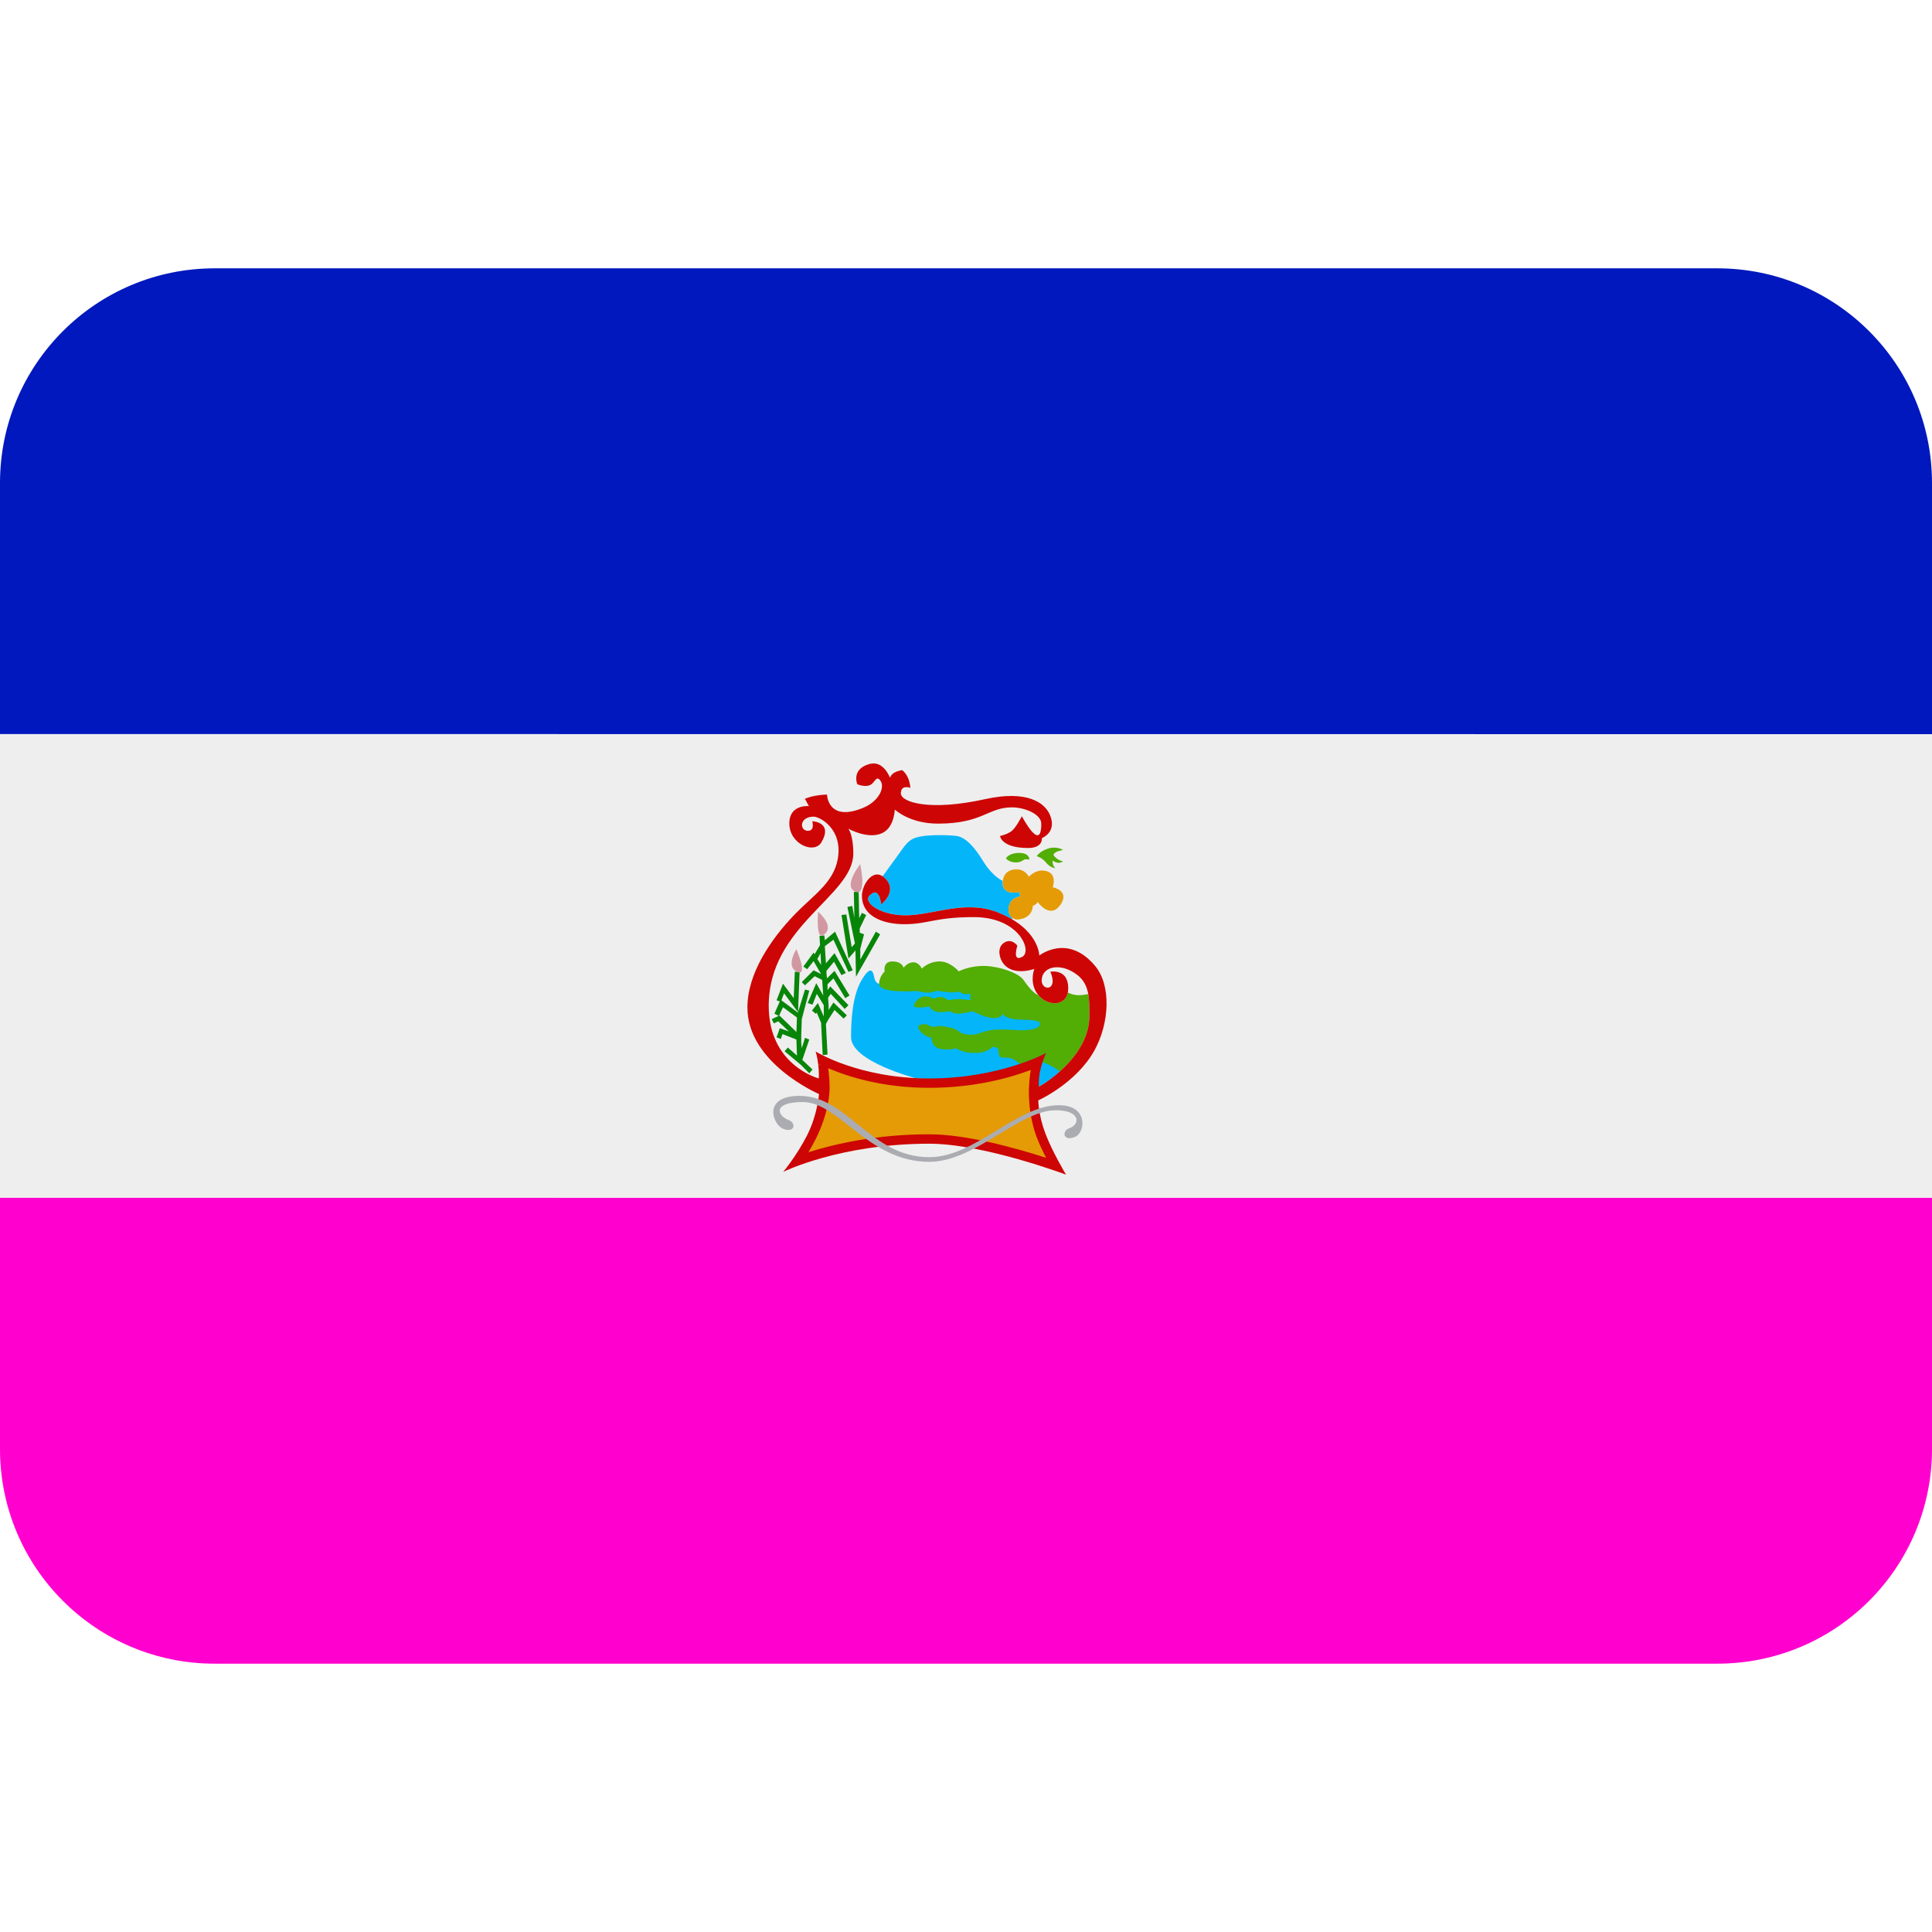 ﻿<svg xmlns:dc="http://purl.org/dc/elements/1.1/" xmlns:cc="http://creativecommons.org/ns#" xmlns:rdf="http://www.w3.org/1999/02/22-rdf-syntax-ns#" xmlns:svg="http://www.w3.org/2000/svg" xmlns="http://www.w3.org/2000/svg" viewBox="0 0 45 45" style="enable-background:new 0 0 45 45;" xml:space="preserve" version="1.1" id="svg2"><defs id="defs6"><clipPath id="clipPath16" clipPathUnits="userSpaceOnUse"><path id="path18" d="M 0,36 36,36 36,0 0,0 0,36 Z"/></clipPath></defs><g transform="matrix(1.25,0,0,-1.25,0,45)" id="g10"><g id="g12"><g clip-path="url(#clipPath16)" id="g14"><g id="g20"><path id="path22" style="fill:#ff00ce;fill-opacity:1;fill-rule:nonzero;stroke:none" d="M 36,13.68 V 9 C 36,6.79 34.21,5 32,5 H 4 C 1.79,5 0,6.79 0,9 v 4.682 z"/></g><g id="g24"><path id="path26" style="fill:#eeeeee;fill-opacity:1;fill-rule:nonzero;stroke:none" d="m 36,13.68 v 8.64 L 0,22.322 v -8.64 z"/></g><g id="g28"><path id="path30" style="fill:#0018bd;fill-opacity:1;fill-rule:nonzero;stroke:none" d="m 0,22.322 v 4.678 c 0,2.21 1.79,4 4,4 h 28 c 2.21,0 4,-1.79 4,-4 v -4.68 z"/></g><g id="g32"><path id="path40" style="fill:#04b6f9;fill-opacity:1;fill-rule:nonzero;stroke:none" d="m 18.856,18.871 c -0.075,0.044 -0.161,0.087 -0.26,0.126 -0.62,0.246 -1.198,-0.053 -1.728,-0.053 -0.462,0 -0.791,0.239 -0.666,0.368 0.188,0.195 0.215,-0.165 0.215,-0.165 0,0 0.327,0.246 0.068,0.493 -0.014,0.013 -0.025,0.023 -0.039,0.031 0,0 0.138,0.192 0.269,0.37 0.105,0.144 0.165,0.251 0.275,0.318 0.168,0.102 0.639,0.083 0.815,0.067 0.177,-0.016 0.342,-0.192 0.518,-0.478 0.177,-0.287 0.362,-0.362 0.362,-0.362 -0.006,-0.048 10e-4,-0.093 0.013,-0.119 0.066,-0.149 0.298,-0.086 0.298,-0.086 0,0 -0.004,-0.013 0.002,-0.037 0.005,-0.025 0.017,-0.046 0.017,-0.046 0,0 -0.143,-0.018 -0.194,-0.123 -0.057,-0.117 -0.027,-0.23 0.044,-0.281 z"/><path id="path41" style="fill:#04b6f9;fill-opacity:1;fill-rule:nonzero;stroke:none" d="m 19.358,15.75 -2.296,0.16 c 0,0 -1.204,0.311 -1.204,0.764 0,0.352 0.033,0.782 0.194,1.059 0.162,0.277 0.215,0.187 0.236,0.064 0.02,-0.124 0.094,-0.129 0.094,-0.129 0,0 1.794,0.297 2.629,-0.339 0.835,-0.635 0.738,-1.294 0.738,-1.294 -0.205,-0.183 -0.391,-0.285 -0.391,-0.285"/><path id="path42" style="fill:#52ad04;fill-opacity:1;fill-rule:nonzero;stroke:none" d="m 19.003,16.175 c 0.315,0.107 0.491,0.205 0.491,0.205 0,0 -0.033,-0.064 -0.068,-0.172 0,0 0.113,-0.037 0.191,-0.085 0.079,-0.047 0.132,-0.088 0.132,-0.088 0.259,0.232 0.551,0.591 0.551,1.041 0,0.145 10e-4,0.281 -0.022,0.403 0,0 -0.091,-0.026 -0.198,-0.022 -0.105,0.004 -0.183,0.05 -0.183,0.05 -0.054,-0.264 -0.377,-0.255 -0.549,-0.05 0,0 -0.091,0.012 -0.276,0.282 -0.089,0.131 -0.446,0.253 -0.717,0.262 -0.289,0.008 -0.49,-0.101 -0.49,-0.101 0,0 -0.161,0.192 -0.369,0.185 -0.208,-0.008 -0.318,-0.134 -0.318,-0.134 0,0 -0.054,0.122 -0.164,0.118 -0.11,-0.004 -0.177,-0.102 -0.177,-0.102 0,0 -0.023,0.118 -0.208,0.118 -0.184,0 -0.145,-0.189 -0.145,-0.189 0,0 -0.102,-0.086 -0.102,-0.227 0,-0.192 0.71,-0.134 0.71,-0.134 0,0 0.086,-0.031 0.196,-0.031 0.11,0 0.161,0.035 0.161,0.035 0,0 0.09,-0.015 0.223,-0.027 0.134,-0.012 0.216,0.012 0.216,0.012 0,0 0.016,-0.032 0.063,-0.043 0.047,-0.012 0.137,0 0.137,0 0,0 -0.007,-0.024 -0.011,-0.055 -0.004,-0.031 0.011,-0.064 0.011,-0.064 0,0 -0.133,0.021 -0.223,0.021 -0.091,0 -0.204,-0.021 -0.204,-0.021 0,0 -0.051,0.056 -0.13,0.06 -0.078,0.004 -0.133,-0.035 -0.133,-0.035 0,0 -0.137,0.101 -0.278,0.004 -0.049,-0.034 -0.114,-0.124 -0.083,-0.146 0.06,-0.042 0.279,0 0.279,0 0,0 0.055,-0.109 0.2,-0.105 0.145,0.004 0.188,0.019 0.188,0.019 0,0 0.047,-0.059 0.2,-0.044 0.153,0.017 0.22,0.044 0.22,0.044 0,0 0.243,-0.13 0.392,-0.13 0.149,0 0.161,0.075 0.161,0.075 0,0 0.082,-0.098 0.305,-0.102 0.224,-0.004 0.392,-0.012 0.397,-0.078 0.004,-0.067 -0.118,-0.145 -0.503,-0.116 -0.627,0.049 -0.546,-0.115 -0.858,-0.084 -0.173,0.017 -0.106,0.086 -0.35,0.137 -0.191,0.04 -0.203,0.007 -0.286,0.007 -0.082,0 -0.074,0.052 -0.152,0.048 -0.079,-0.004 -0.173,-0.015 -0.083,-0.13 0.09,-0.113 0.21,-0.12 0.21,-0.12 0,0 -0.006,-0.154 0.131,-0.201 0.138,-0.047 0.334,0 0.334,0 0,0 0.101,-0.086 0.341,-0.086 0.239,0 0.329,0.113 0.329,0.113 0,0 0.106,0.004 0.114,-0.062 0.007,-0.068 -0.015,-0.151 0.129,-0.139 0.146,0.012 0.268,-0.116 0.268,-0.116"/><path id="path43" style="fill:#078509;fill-opacity:1;fill-rule:nonzero;stroke:none" d="m 16.4,18.59 -0.45,-0.79 -0.01,0.49 -0.13,-0.15 -0.13,0.81 0.09,0.01 0.1,-0.61 0.06,0.07 -0.14,0.68 0.09,0.02 0.04,-0.22 -0.01,0.48 h 0.09 l 0.01,-0.49 0.05,0.1 0.08,-0.04 -0.12,-0.25 v -0.08 l 0.08,-0.03 -0.07,-0.27 v -0.2 l 0.29,0.52 z"/><path id="path44" style="fill:#078509;fill-opacity:1;fill-rule:nonzero;stroke:none" d="m 15.23,18.13 0.06,0.11 0.01,-0.22 z m 0.3,-0.36 0.22,-0.369 0.08,0.049 -0.28,0.46 -0.14,-0.14 -0.01,0.09 v 0.05 l 0.14,0.17 0.14,-0.25 0.08,0.04 -0.21,0.37 -0.16,-0.19 -0.02,0.32 0.16,0.12 0.28,-0.6 0.08,0.03 -0.33,0.72 -0.19,-0.16 -0.01,0.09 -0.09,-0.01 0.01,-0.17 -0.1,-0.17 -0.02,0.03 -0.19,-0.26 0.07,-0.05 0.12,0.15 0.14,-0.24 -0.14,0.07 -0.22,-0.22 0.06,-0.06 0.18,0.17 0.14,-0.07 0.02,-0.29 -0.13,0.23 -0.16,-0.37 0.09,-0.03 0.08,0.201 0.13,-0.211 v -0.21 l -0.11,0.25 -0.11,-0.14 0.07,-0.06 0.02,0.02 0.08,-0.189 0.03,-0.601 0.09,0.01 -0.03,0.57 0.05,0.09 0.11,0.17 0.17,-0.16 0.06,0.06 -0.25,0.24 -0.09,-0.14 v 0.09 l -0.01,0.14 0.05,0.071 0.26,-0.281 0.07,0.07 -0.34,0.35 -0.05,-0.07 v 0.11 z"/><path id="path45" style="fill:#078509;fill-opacity:1;fill-rule:nonzero;stroke:none" d="m 14.84,16.77 -0.32,0.311 0.07,0.15 0.26,-0.19 z m 0.11,-0.52 0.13,0.38 -0.08,0.031 -0.06,-0.191 -0.01,0.09 v 0.141 l 0.01,0.309 0.14,0.531 -0.08,0.02 -0.13,-0.421 v -0.01 l -0.31,0.231 0.05,0.13 0.26,-0.351 0.03,0.751 h -0.09 l -0.02,-0.49 -0.2,0.269 -0.12,-0.309 0.06,-0.021 -0.1,-0.229 0.08,-0.04 -0.13,-0.061 0.04,-0.08 0.08,0.04 0.2,-0.189 -0.17,0.059 -0.06,-0.17 0.08,-0.03 0.03,0.091 0.26,-0.101 0.01,-0.299 -0.17,0.15 -0.06,-0.07 0.3,-0.25 0.16,-0.161 0.06,0.071 z"/><path id="path46" style="fill:#d298a2;fill-opacity:1;fill-rule:nonzero;stroke:none" d="m 16.029,19.898 c 0,0 -0.315,-0.398 -0.106,-0.506 0.245,-0.125 0.106,0.506 0.106,0.506"/><path id="path47" style="fill:#d298a2;fill-opacity:1;fill-rule:nonzero;stroke:none" d="m 15.245,19.01 c 0,0 -0.047,-0.522 0.092,-0.435 0.245,0.153 -0.092,0.435 -0.092,0.435"/><path id="path48" style="fill:#d298a2;fill-opacity:1;fill-rule:nonzero;stroke:none" d="m 14.839,18.312 c 0,0 -0.208,-0.323 0.014,-0.421 0.214,-0.095 -0.014,0.421 -0.014,0.421"/><path id="path49" style="fill:#cd0504;fill-opacity:1;fill-rule:nonzero;stroke:none" d="m 18.634,20.422 c 0,0 0.145,0.032 0.223,0.098 0.079,0.067 0.184,0.271 0.184,0.271 0,0 0.362,-0.694 0.362,-0.141 0,0.181 -0.309,0.303 -0.535,0.306 -0.461,0.005 -0.548,-0.303 -1.391,-0.303 -0.533,0 -0.804,0.263 -0.804,0.263 0,0 -0.007,-0.294 -0.192,-0.415 -0.263,-0.173 -0.675,0.058 -0.675,0.058 0,0 0.094,-0.105 0.094,-0.462 0,-0.797 -1.576,-1.342 -1.576,-2.84 0,-1.113 0.933,-1.352 0.933,-1.352 0,0 0.008,0.099 -0.01,0.255 -0.018,0.156 -0.049,0.247 -0.049,0.247 0,0 0.798,-0.502 2.118,-0.502 1.32,0 2.178,0.475 2.178,0.475 0,0 -0.061,-0.118 -0.105,-0.303 -0.045,-0.185 -0.03,-0.326 -0.03,-0.326 0,0 0.941,0.518 0.941,1.326 0,0.309 0.002,0.579 -0.224,0.755 -0.309,0.241 -0.666,0.165 -0.666,-0.104 0,-0.129 0.145,-0.181 0.192,-0.075 0.041,0.091 -0.031,0.24 -0.031,0.24 0,0 0.334,0.067 0.334,-0.306 0,-0.373 -0.436,-0.353 -0.601,-0.067 -0.118,0.206 -0.031,0.426 -0.031,0.426 0,0 -0.38,-0.14 -0.569,0.09 -0.089,0.107 -0.121,0.296 -0.015,0.382 0.152,0.124 0.268,-0.039 0.268,-0.039 0,0 -0.104,-0.318 0.094,-0.206 0.187,0.105 -0.057,0.738 -0.904,0.738 -0.729,0 -0.851,-0.132 -1.297,-0.132 -0.361,0 -0.789,0.125 -0.789,0.533 0,0.198 0.207,0.536 0.425,0.328 0.258,-0.247 -0.068,-0.492 -0.068,-0.492 0,0 -0.028,0.359 -0.216,0.164 -0.125,-0.129 0.204,-0.368 0.667,-0.368 0.529,0 1.108,0.299 1.728,0.053 0.766,-0.304 0.769,-0.802 0.769,-0.802 0,0 0.528,0.42 1.04,-0.194 0.306,-0.367 0.265,-1.07 -0.011,-1.571 -0.342,-0.619 -1.048,-0.933 -1.048,-0.933 0,0 0,-0.265 0.13,-0.612 0.13,-0.347 0.387,-0.773 0.387,-0.773 0,0 -1.533,0.577 -2.548,0.577 -1.663,0 -2.722,-0.525 -2.722,-0.525 0,0 0.255,0.305 0.447,0.685 0.193,0.381 0.22,0.765 0.22,0.765 0,0 -1.334,0.573 -1.334,1.612 0,0.635 0.434,1.274 0.891,1.745 0.334,0.344 0.713,0.58 0.792,1.02 0.102,0.571 -0.343,0.792 -0.447,0.792 -0.275,0 -0.267,-0.264 -0.109,-0.264 0.137,0 0.081,0.178 0.081,0.178 0,0 0.391,-0.01 0.173,-0.389 -0.133,-0.232 -0.6,-0.039 -0.6,0.349 0,0.361 0.365,0.322 0.365,0.322 l -0.075,0.137 c 0,0 0.079,0.035 0.188,0.055 0.11,0.02 0.224,0.024 0.224,0.024 0,0 0.012,-0.522 0.675,-0.247 0.291,0.12 0.414,0.382 0.317,0.51 -0.074,0.097 -0.099,-0.035 -0.176,-0.079 -0.102,-0.059 -0.251,0.008 -0.251,0.008 0,0 -0.12,0.283 0.23,0.378 0.259,0.071 0.378,-0.257 0.378,-0.257 0,0 0.019,0.06 0.082,0.095 0.063,0.035 0.145,0.047 0.145,0.047 0,0 0.063,-0.043 0.106,-0.138 0.043,-0.094 0.047,-0.192 0.047,-0.192 0,0 -0.177,0.067 -0.177,-0.102 0,-0.169 0.542,-0.337 1.569,-0.109 0.781,0.172 1.114,-0.063 1.211,-0.298 0.133,-0.322 -0.152,-0.428 -0.152,-0.428 0,0 0.024,-0.184 -0.255,-0.184 -0.502,0 -0.525,0.223 -0.525,0.223"/><path id="path50" style="fill:#e59b05;fill-opacity:1;fill-rule:nonzero;stroke:none" d="m 15.247,16.16 0.05,-0.004 c -0.006,0.003 -0.011,0.006 -0.016,0.008 z m 2.068,-1.296 c 0.708,0 1.638,-0.264 2.176,-0.438 -0.063,0.127 -0.13,0.267 -0.179,0.398 -0.081,0.218 -0.132,0.494 -0.14,0.757 -0.005,0.189 0.016,0.375 0.035,0.482 -0.384,-0.145 -1.044,-0.333 -1.892,-0.333 -0.869,0 -1.52,0.209 -1.882,0.365 0.014,-0.115 0.034,-0.296 0.022,-0.455 -0.028,-0.352 -0.156,-0.667 -0.258,-0.87 -0.042,-0.084 -0.088,-0.165 -0.133,-0.24 0.482,0.153 1.26,0.334 2.251,0.334"/><path id="path51" style="fill:#e59b05;fill-opacity:1;fill-rule:nonzero;stroke:none" d="m 19.171,19.663 c 0,0 0.162,0.183 0.368,0.09 0.153,-0.069 0.078,-0.286 0.078,-0.286 0,0 0.32,-0.061 0.148,-0.318 -0.198,-0.296 -0.432,0.048 -0.432,0.048 0,0 0.003,-0.016 -0.033,-0.046 -0.036,-0.029 -0.055,-0.027 -0.055,-0.027 0,0 0.008,-0.226 -0.268,-0.257 -0.144,-0.016 -0.236,0.141 -0.156,0.308 0.051,0.105 0.195,0.123 0.195,0.123 0,0 -0.012,0.021 -0.018,0.046 -0.006,0.024 -0.002,0.037 -0.002,0.037 0,0 -0.231,-0.063 -0.298,0.086 -0.032,0.072 -0.027,0.294 0.183,0.329 0.213,0.037 0.29,-0.133 0.29,-0.133"/><path id="path52" style="fill:#52ad04;fill-opacity:1;fill-rule:nonzero;stroke:none" d="m 19.317,20.046 c 0,0 0.053,0.09 0.211,0.142 0.157,0.052 0.282,-0.025 0.282,-0.025 0,0 -0.044,-0.008 -0.103,-0.028 -0.06,-0.02 -0.078,-0.06 -0.078,-0.06 0,0 0.011,-0.036 0.065,-0.075 0.067,-0.048 0.116,-0.05 0.116,-0.05 0,0 -0.049,-0.035 -0.101,-0.026 -0.054,0.009 -0.095,0.04 -0.095,0.04 0,0 -0.004,-0.042 0.008,-0.076 0.016,-0.043 0.043,-0.064 0.043,-0.064 0,0 -0.088,-10e-4 -0.176,0.106 -0.08,0.097 -0.172,0.116 -0.172,0.116"/><path id="path53" style="fill:#52ad04;fill-opacity:1;fill-rule:nonzero;stroke:none" d="m 19.18,19.983 c 0,0 0.01,0.124 -0.187,0.124 -0.198,0 -0.249,-0.101 -0.249,-0.101 0,0 0.056,-0.076 0.183,-0.076 0.089,0 0.128,0.036 0.157,0.052 0.031,0.015 0.096,0.001 0.096,0.001"/><path id="path54" style="fill:#abacb2;fill-opacity:1;fill-rule:nonzero;stroke:none" d="m 17.315,14.351 c -1.137,0 -1.681,1.114 -2.355,1.114 -0.59,0 -0.461,-0.268 -0.269,-0.333 0.153,-0.052 0.12,-0.26 -0.107,-0.161 -0.188,0.083 -0.378,0.609 0.315,0.609 0.902,0 1.318,-1.142 2.416,-1.142 0.863,0 1.624,0.968 2.416,0.968 0.553,0 0.494,-0.505 0.306,-0.588 -0.228,-0.1 -0.261,0.109 -0.108,0.161 0.193,0.064 0.22,0.333 -0.259,0.333 -0.674,0 -1.504,-0.961 -2.355,-0.961"/></g></g></g></g></svg>